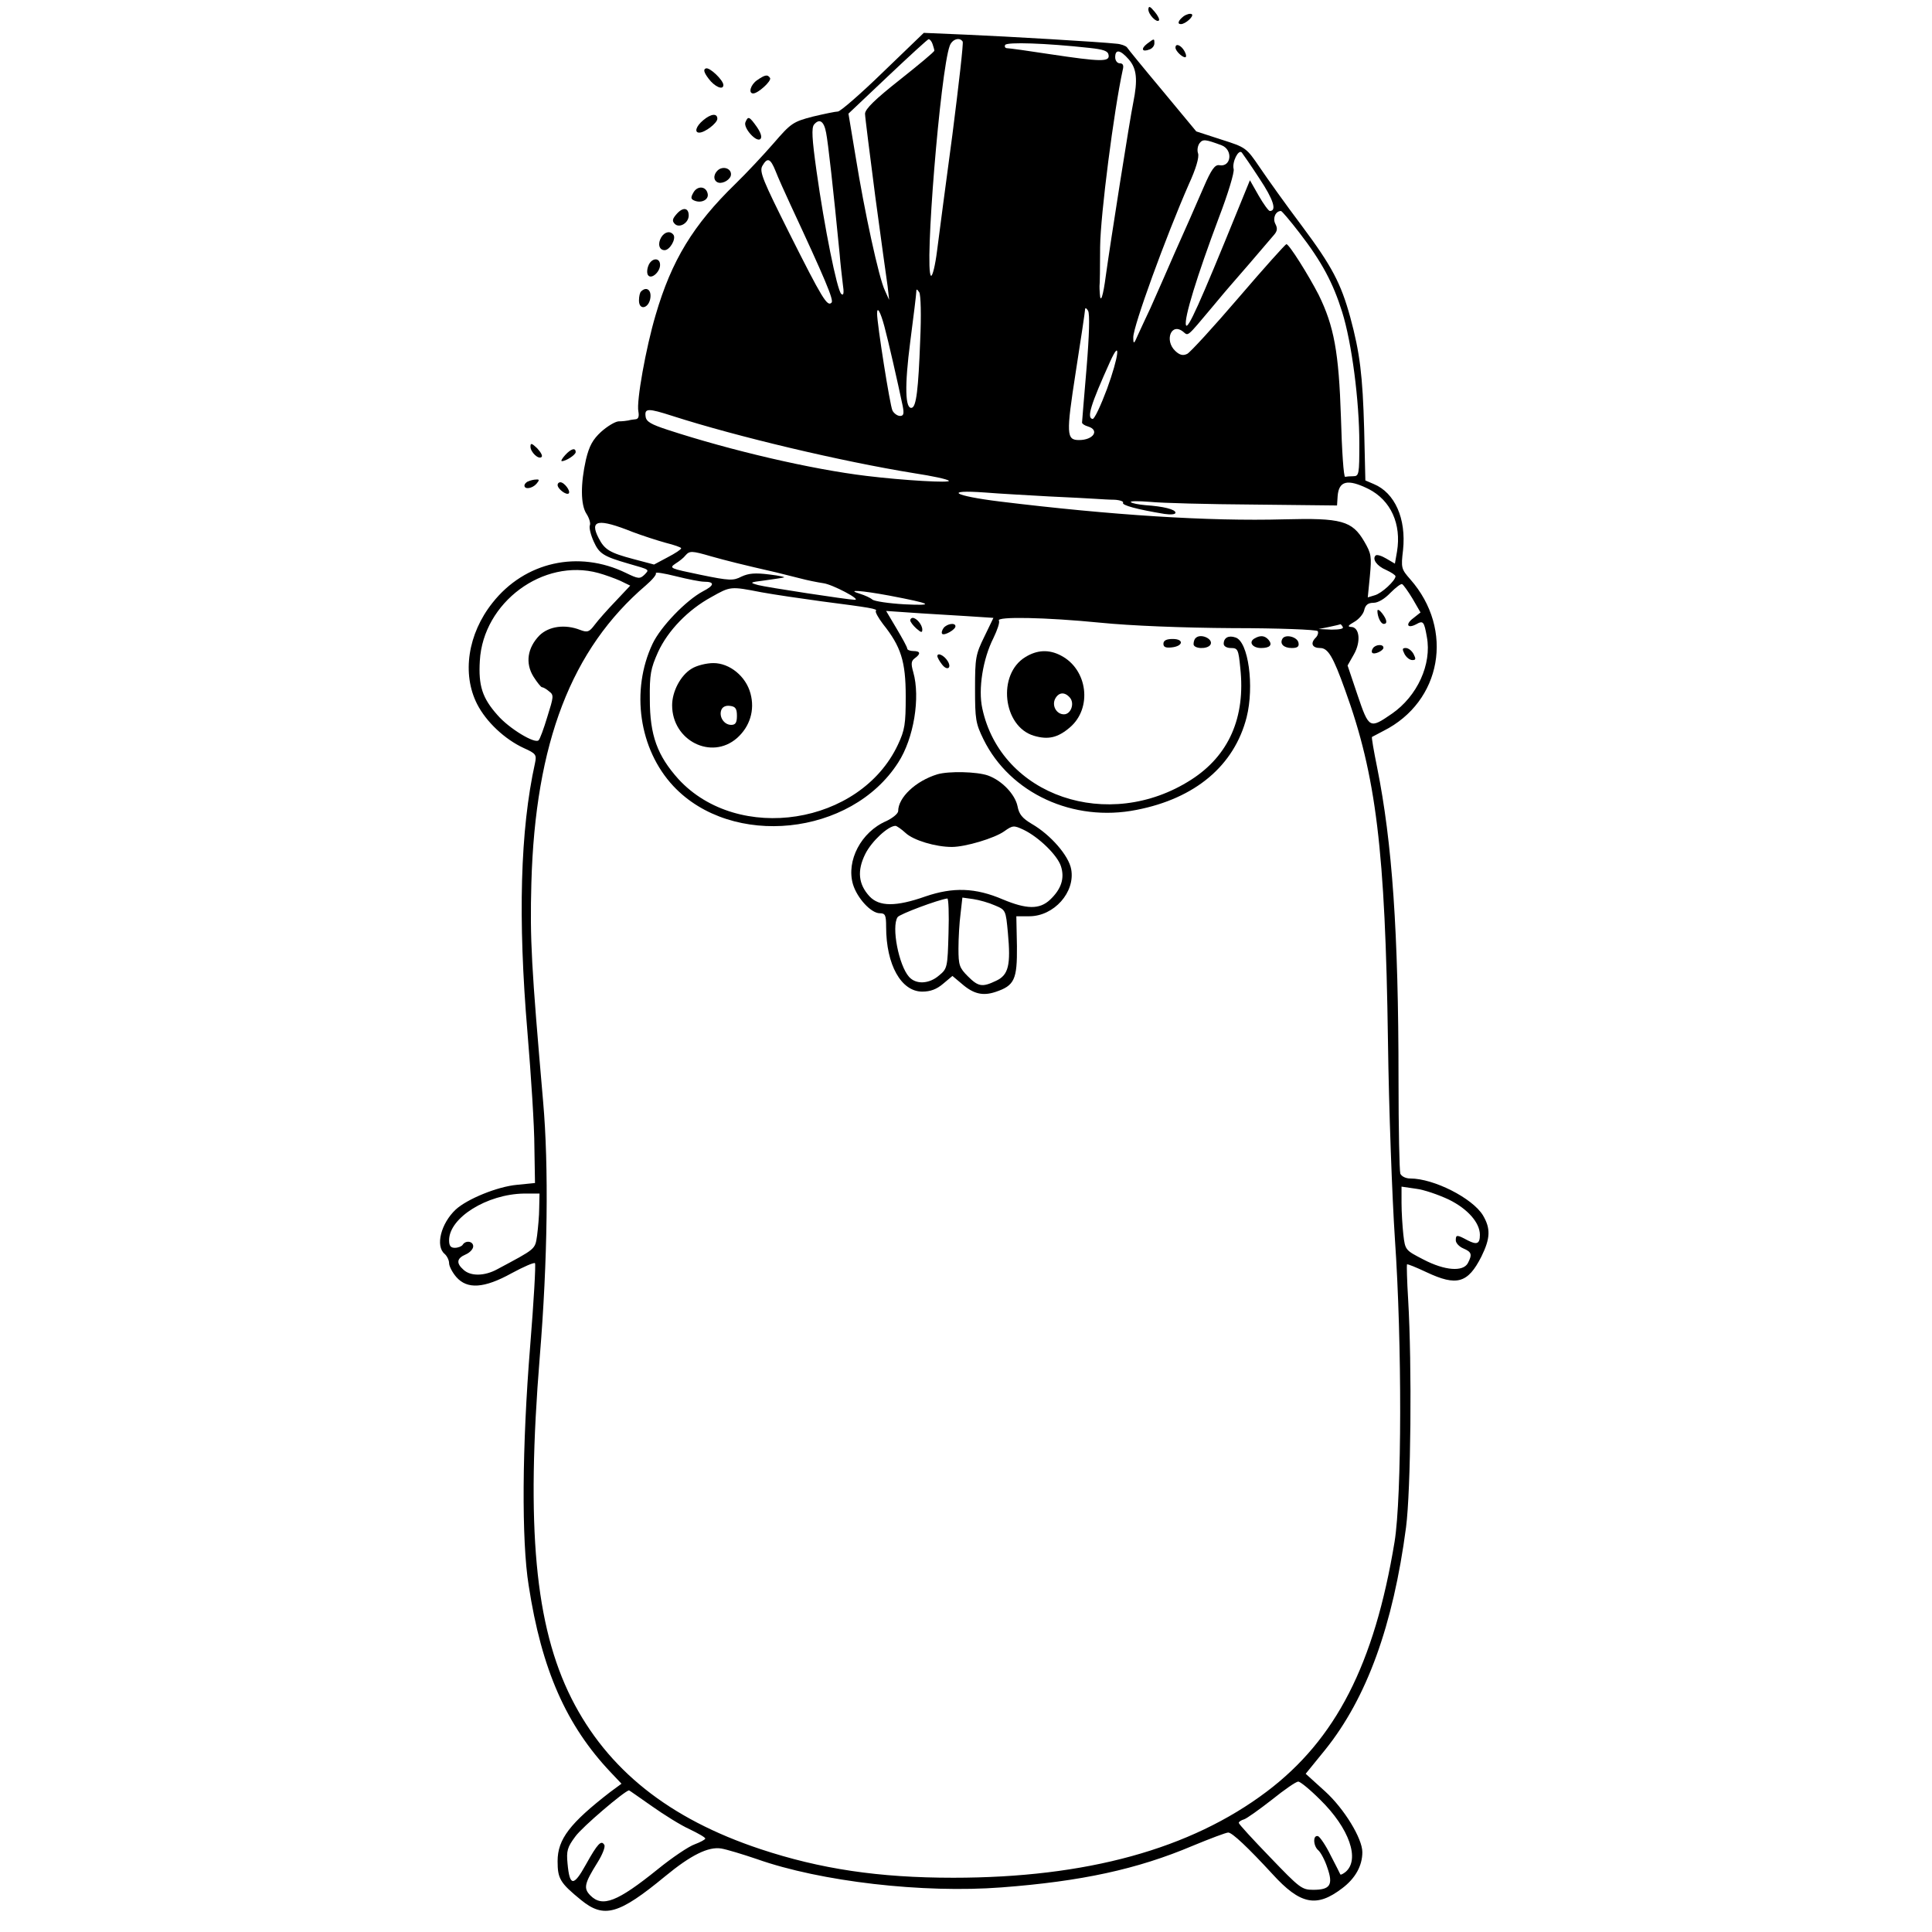 <?xml version="1.0" standalone="no"?>
<!DOCTYPE svg PUBLIC "-//W3C//DTD SVG 20010904//EN"
 "http://www.w3.org/TR/2001/REC-SVG-20010904/DTD/svg10.dtd">
<svg version="1.0" xmlns="http://www.w3.org/2000/svg"
 width="641pt" height="641pt" viewBox="0 0 641 641"
 preserveAspectRatio="xMidYMid meet">
<g transform="translate(0,641) scale(0.1,-0.1)"
fill="#000000" stroke="none">
<path d="M3810 6379 c0 -17 27 -45 35 -37 3 3 -3 16 -14 29 -16 19 -20 20 -21
8z"/>
<path d="M3927 6356 c-18 -14 -22 -26 -9 -26 15 0 45 27 36 33 -5 3 -17 0 -27
-7z"/>
<path d="M2930 6171 c-74 -72 -142 -131 -150 -131 -8 0 -46 -8 -84 -17 -65
-17 -72 -22 -129 -88 -33 -38 -90 -99 -127 -135 -140 -136 -212 -254 -265
-436 -32 -108 -64 -286 -57 -319 3 -17 0 -25 -9 -26 -8 -1 -18 -2 -24 -4 -5
-1 -20 -3 -33 -3 -12 -1 -38 -17 -58 -35 -27 -25 -39 -46 -50 -92 -18 -80 -18
-150 2 -180 9 -14 14 -31 11 -38 -3 -8 3 -32 13 -54 18 -40 32 -49 115 -73 73
-21 70 -19 53 -37 -15 -14 -20 -14 -61 6 -158 77 -336 37 -443 -99 -82 -103
-102 -236 -51 -336 30 -59 92 -117 155 -146 40 -18 43 -22 37 -50 -49 -222
-57 -514 -25 -893 12 -143 23 -314 23 -380 l2 -120 -60 -6 c-65 -6 -165 -47
-203 -82 -49 -46 -68 -121 -37 -147 8 -7 15 -21 15 -31 0 -10 11 -31 24 -46
36 -41 92 -38 184 13 39 21 73 36 77 33 3 -4 -4 -127 -16 -275 -27 -333 -29
-645 -5 -794 43 -280 125 -465 273 -621 l35 -37 -38 -28 c-133 -103 -174 -156
-174 -229 0 -58 8 -72 78 -129 76 -62 125 -48 279 79 85 70 143 99 186 92 18
-3 71 -19 118 -35 212 -75 552 -114 812 -94 264 20 450 60 634 138 58 24 111
44 118 44 13 0 65 -49 147 -138 92 -101 146 -112 231 -47 44 33 67 75 67 120
0 45 -60 144 -124 202 l-64 58 65 80 c138 172 225 412 268 738 16 125 20 534
7 755 -4 63 -5 115 -4 117 2 2 31 -10 65 -26 100 -47 137 -37 182 52 30 61 31
93 5 137 -35 57 -163 122 -241 122 -15 0 -29 7 -33 16 -3 9 -6 149 -6 312 0
491 -21 787 -71 1036 -11 54 -19 100 -17 101 2 1 19 10 38 20 193 97 236 336
89 503 -30 34 -31 38 -24 97 11 104 -27 190 -97 219 l-28 12 -4 170 c-5 178
-14 253 -46 371 -31 113 -61 170 -161 304 -52 69 -114 156 -139 193 -45 66
-46 67 -128 93 l-83 27 -112 135 c-62 74 -115 139 -118 144 -4 5 -20 11 -35
12 -54 6 -359 24 -499 30 l-140 6 -135 -130z m164 93 c3 -9 6 -19 6 -22 0 -4
-52 -47 -115 -97 -81 -64 -114 -96 -115 -112 0 -11 16 -135 34 -275 19 -139
37 -273 41 -298 l5 -45 -14 31 c-20 41 -68 263 -97 443 l-24 144 130 123 c72
68 133 124 136 124 4 0 10 -7 13 -16z m100 8 c3 -4 -13 -143 -34 -308 -22
-164 -45 -338 -51 -386 -6 -48 -15 -85 -20 -83 -23 15 31 679 62 763 8 22 33
30 43 14z m421 -21 c46 -5 61 -10 63 -23 5 -24 -26 -23 -193 2 -71 11 -136 20
-143 20 -7 0 -10 5 -7 11 7 10 133 6 280 -10z m130 -38 c27 -31 30 -68 15
-143 -11 -52 -77 -472 -91 -574 -9 -69 -18 -96 -20 -60 -1 10 -1 22 -1 25 1 4
2 63 2 130 1 106 46 454 75 587 4 15 1 22 -10 22 -8 0 -15 9 -15 20 0 28 17
25 45 -7z m-1004 -244 c6 -29 24 -188 45 -404 2 -27 7 -70 10 -95 5 -33 3 -42
-5 -35 -14 13 -56 222 -82 408 -15 107 -17 143 -8 154 18 21 33 11 40 -28z
m1312 -41 c39 -15 32 -74 -8 -66 -14 2 -26 -14 -51 -72 -33 -76 -61 -140 -97
-220 -11 -25 -28 -64 -38 -87 -10 -23 -29 -65 -42 -95 -14 -29 -32 -69 -41
-88 -14 -33 -16 -33 -16 -9 0 37 107 331 184 507 24 52 35 90 31 103 -4 11 -1
26 5 34 11 14 19 13 73 -7z m126 -111 c46 -69 58 -107 34 -107 -4 0 -21 23
-37 51 l-29 51 -40 -98 c-128 -315 -166 -398 -172 -383 -8 20 37 165 109 357
30 78 52 151 49 161 -6 23 16 67 27 55 4 -5 31 -44 59 -87z m-1606 26 c8 -21
31 -72 50 -113 115 -247 144 -316 136 -324 -14 -15 -31 13 -140 230 -87 174
-100 204 -90 223 17 30 27 26 44 -16z m1738 -205 c75 -97 112 -167 142 -263
32 -102 57 -295 57 -436 0 -102 -1 -109 -20 -109 -11 0 -23 -1 -27 -2 -5 -2
-11 87 -14 197 -7 217 -23 303 -74 407 -34 66 -98 168 -107 168 -3 0 -75 -80
-158 -177 -84 -98 -161 -182 -171 -187 -14 -7 -25 -4 -39 9 -38 35 -14 97 26
64 17 -14 11 -19 95 81 30 36 56 67 59 70 5 5 122 141 148 172 10 12 11 21 3
36 -9 18 1 42 19 42 3 0 31 -33 61 -72z m-1258 -358 c-6 -162 -13 -220 -28
-223 -22 -5 -24 73 -5 219 11 84 20 158 20 165 0 11 2 11 10 -1 5 -9 7 -75 3
-160z m552 -91 c-8 -96 -15 -177 -15 -181 0 -4 9 -10 20 -13 39 -12 18 -45
-30 -45 -42 0 -43 19 -11 225 17 108 31 202 31 208 0 7 5 5 10 -4 6 -10 4 -81
-5 -190z m-671 139 c13 -48 44 -184 61 -265 5 -26 3 -33 -9 -33 -8 0 -20 8
-25 18 -8 15 -51 287 -51 322 0 25 11 6 24 -42z m739 -208 c-21 -56 -42 -101
-48 -100 -20 3 -7 46 58 190 37 82 29 17 -10 -90z m-1442 -90 c215 -69 561
-151 802 -190 59 -9 111 -20 115 -25 8 -8 -150 1 -273 16 -183 22 -449 84
-660 153 -55 18 -71 27 -73 44 -4 28 8 28 89 2z m2309 -242 c75 -38 110 -117
95 -208 l-7 -40 -29 17 c-15 9 -31 14 -35 10 -12 -12 4 -35 35 -48 17 -8 31
-17 31 -21 0 -14 -46 -57 -69 -63 l-23 -7 7 71 c6 65 5 74 -19 115 -40 68 -75
78 -265 73 -252 -7 -574 14 -943 59 -155 19 -189 40 -50 30 48 -4 143 -9 212
-13 69 -3 139 -7 155 -8 17 -1 45 -3 63 -3 18 -1 31 -6 28 -10 -5 -8 46 -22
137 -37 21 -3 37 -2 37 4 0 11 -40 21 -100 25 -22 2 -44 6 -48 10 -4 4 25 4
63 1 39 -4 194 -8 345 -9 l276 -3 2 31 c4 51 33 58 102 24z m-2441 -143 c32
-12 81 -28 110 -36 28 -7 51 -15 51 -18 0 -4 -20 -17 -45 -30 l-45 -24 -68 18
c-79 21 -96 31 -116 70 -31 60 -2 66 113 20z m261 -81 c50 -14 101 -27 215
-53 22 -6 58 -14 80 -20 22 -6 57 -13 77 -16 30 -4 127 -55 104 -55 -21 0
-296 42 -321 49 -29 8 -28 9 20 15 28 4 57 8 65 10 8 1 -13 6 -47 10 -48 6
-69 4 -93 -7 -27 -14 -39 -14 -136 6 -101 21 -105 22 -83 37 13 8 28 20 33 27
14 16 21 16 86 -3z m-375 -55 c22 -6 55 -18 73 -26 l33 -16 -48 -51 c-27 -28
-58 -63 -70 -79 -18 -24 -24 -26 -48 -17 -51 20 -104 12 -135 -18 -40 -41 -48
-92 -20 -137 12 -19 25 -35 28 -35 4 0 15 -6 24 -14 16 -12 15 -17 -6 -84 -12
-40 -25 -75 -29 -78 -12 -13 -98 39 -136 83 -51 57 -64 98 -59 181 11 193 210
341 393 291z m351 -29 c36 0 35 -12 -4 -32 -56 -30 -140 -117 -167 -174 -73
-155 -45 -350 69 -472 194 -207 590 -166 746 78 52 80 74 216 50 300 -8 28 -7
37 5 46 21 15 19 24 -5 24 -11 0 -20 4 -20 8 0 5 -16 34 -35 66 l-35 59 117
-8 c65 -4 132 -8 148 -9 17 -1 44 -3 61 -4 l30 -2 -30 -62 c-29 -59 -31 -71
-31 -173 0 -101 2 -115 28 -168 88 -179 298 -276 508 -234 195 38 324 147 365
307 26 103 6 252 -37 265 -23 8 -39 -1 -39 -21 0 -8 10 -14 24 -14 23 0 25 -5
31 -66 18 -164 -38 -291 -163 -371 -274 -176 -631 -54 -693 237 -14 64 2 164
37 233 13 27 22 53 18 58 -8 14 155 11 337 -7 99 -10 272 -17 439 -18 152 0
278 -5 282 -10 3 -5 0 -16 -8 -23 -17 -18 -10 -33 16 -33 26 0 43 -28 83 -140
103 -284 133 -531 142 -1165 3 -225 14 -520 23 -655 24 -347 23 -856 -1 -1005
-67 -407 -195 -656 -424 -829 -253 -191 -599 -286 -1040 -286 -248 0 -441 29
-640 95 -304 101 -508 264 -627 500 -121 241 -151 568 -105 1135 26 316 30
630 11 845 -39 449 -44 537 -39 725 13 466 133 777 380 988 21 18 36 36 33 40
-3 5 27 0 67 -10 40 -10 81 -18 93 -18z m2351 -57 l26 -45 -24 -19 c-27 -20
-20 -36 10 -20 23 13 26 9 35 -42 17 -91 -32 -197 -116 -255 -74 -51 -76 -50
-114 62 l-33 98 21 37 c24 42 19 91 -10 91 -12 1 -9 5 10 16 15 8 31 26 34 39
4 18 13 25 31 25 15 0 37 13 56 33 18 18 35 31 39 29 4 -2 20 -24 35 -49z
m-2161 22 c44 -8 133 -21 199 -30 162 -21 188 -25 181 -32 -3 -3 8 -23 24 -44
59 -74 75 -123 75 -239 0 -93 -3 -112 -26 -161 -125 -266 -530 -329 -728 -114
-70 78 -95 145 -95 265 -1 83 3 102 27 156 33 72 100 141 177 183 64 36 63 36
166 16z m424 -11 c142 -27 155 -34 51 -29 -52 3 -100 10 -107 16 -7 6 -25 14
-41 19 -49 15 5 11 97 -6z m1505 -104 c4 -6 -10 -9 -37 -9 l-43 2 35 7 c19 4
36 8 37 9 1 0 5 -3 8 -9z m352 -1900 c63 -31 103 -77 103 -117 0 -30 -10 -34
-41 -18 -35 19 -39 19 -39 0 0 -9 11 -21 25 -27 28 -12 30 -20 15 -49 -16 -29
-76 -25 -147 12 -60 31 -61 31 -67 83 -3 28 -6 75 -6 105 l0 54 48 -7 c26 -3
75 -20 109 -36z m-3018 -27 c0 -27 -4 -68 -7 -92 -7 -47 -3 -43 -132 -112 -42
-23 -88 -24 -112 -2 -25 22 -23 38 7 51 14 6 25 18 25 27 0 17 -25 21 -35 5
-3 -5 -15 -10 -26 -10 -14 0 -19 7 -19 25 0 75 126 153 248 155 l52 0 -1 -47z
m2591 -1964 c97 -95 133 -199 84 -240 -8 -6 -15 -10 -17 -8 -1 2 -15 31 -32
63 -16 33 -36 62 -42 64 -18 5 -16 -33 1 -47 8 -7 22 -33 30 -58 20 -57 9 -73
-47 -73 -38 0 -45 6 -143 108 -57 59 -104 110 -104 114 0 4 8 9 18 12 9 3 51
33 92 65 41 33 80 60 87 60 6 1 39 -26 73 -60z m-2218 -21 c41 -29 97 -64 126
-77 29 -14 52 -27 52 -31 0 -3 -16 -12 -35 -19 -20 -7 -75 -44 -123 -83 -134
-108 -183 -127 -223 -87 -24 24 -20 40 23 109 17 27 27 53 23 59 -10 17 -22 5
-61 -65 -41 -74 -54 -73 -61 3 -4 42 -1 54 26 90 22 31 163 151 178 153 1 0
35 -24 75 -52z"/>
<path d="M3020 4352 c0 -5 9 -17 20 -27 16 -14 20 -15 20 -4 0 16 -19 39 -32
39 -4 0 -8 -4 -8 -8z"/>
<path d="M3131 4327 c-6 -8 -8 -17 -5 -20 7 -7 44 14 44 25 0 13 -27 9 -39 -5z"/>
<path d="M3967 4293 c-4 -3 -7 -12 -7 -20 0 -16 46 -18 56 -2 11 19 -33 39
-49 22z"/>
<path d="M4161 4291 c-19 -12 -5 -31 23 -31 29 0 39 10 25 27 -13 15 -28 16
-48 4z"/>
<path d="M4255 4291 c-10 -17 4 -31 31 -31 19 0 25 5 22 18 -4 19 -43 29 -53
13z"/>
<path d="M3860 4274 c0 -11 8 -14 27 -12 39 4 42 28 4 28 -21 0 -31 -5 -31
-16z"/>
<path d="M3402 4230 c-94 -57 -75 -230 28 -261 47 -14 79 -7 119 27 76 64 60
193 -29 239 -40 21 -79 19 -118 -5z m148 -135 c16 -19 3 -55 -20 -55 -25 0
-41 29 -29 52 12 22 32 23 49 3z"/>
<path d="M3110 4233 c0 -4 7 -17 15 -27 17 -23 34 -13 19 11 -12 19 -34 29
-34 16z"/>
<path d="M3110 3841 c-72 -22 -130 -77 -130 -122 0 -8 -18 -23 -39 -33 -84
-36 -134 -132 -111 -210 14 -46 60 -96 89 -96 18 0 21 -6 21 -45 0 -126 50
-215 120 -215 27 0 48 8 69 26 l31 26 31 -26 c39 -34 70 -41 112 -27 63 21 72
41 71 152 l-2 99 43 0 c82 0 153 80 139 156 -8 45 -68 114 -130 150 -32 19
-43 32 -48 59 -8 39 -51 85 -98 102 -37 13 -130 15 -168 4z m-105 -195 c26
-24 99 -46 153 -46 45 0 142 29 174 52 28 20 32 20 64 5 50 -24 112 -84 124
-121 13 -40 1 -76 -36 -111 -35 -33 -78 -32 -157 1 -91 39 -165 41 -256 10
-99 -35 -154 -34 -186 0 -37 40 -42 85 -14 141 21 42 76 93 100 93 4 0 20 -11
34 -24z m142 -332 c-3 -113 -4 -118 -31 -140 -33 -29 -77 -31 -100 -5 -34 38
-59 166 -38 198 6 10 135 58 165 62 4 1 6 -51 4 -115z m154 92 c36 -15 36 -16
43 -91 10 -107 2 -140 -39 -159 -46 -22 -59 -20 -94 15 -28 28 -31 37 -31 92
0 34 3 86 7 116 l6 53 36 -5 c20 -3 52 -12 72 -21z"/>
<path d="M4570 4383 c0 -19 11 -43 21 -43 13 0 11 14 -6 36 -8 10 -15 14 -15
7z"/>
<path d="M4555 4259 c-4 -6 -5 -12 -2 -15 7 -7 37 7 37 17 0 13 -27 11 -35 -2z"/>
<path d="M4660 4240 c6 -11 17 -20 26 -20 12 0 12 4 4 20 -6 11 -17 20 -26 20
-12 0 -12 -4 -4 -20z"/>
<path d="M2294 4191 c-36 -22 -64 -75 -64 -121 0 -117 130 -183 215 -109 43
38 60 93 45 148 -15 57 -69 101 -123 101 -23 0 -56 -8 -73 -19z m151 -156 c0
-23 -5 -30 -19 -30 -24 0 -41 27 -33 49 4 11 15 16 29 14 18 -2 23 -9 23 -33z"/>
<path d="M3806 6265 c-22 -17 -17 -29 8 -19 9 3 16 12 16 20 0 17 0 17 -24 -1z"/>
<path d="M3900 6252 c0 -11 22 -32 32 -32 5 0 4 9 -2 20 -11 20 -30 28 -30 12z"/>
<path d="M2342 6183 c-9 -3 -7 -13 9 -34 19 -26 49 -40 49 -21 0 16 -46 60
-58 55z"/>
<path d="M2512 6144 c-22 -15 -30 -44 -13 -44 16 0 61 41 56 51 -8 13 -17 11
-43 -7z"/>
<path d="M2333 6011 c-24 -20 -30 -41 -13 -41 19 0 60 32 60 46 0 19 -21 17
-47 -5z"/>
<path d="M2473 6004 c-7 -19 37 -68 50 -55 6 6 1 21 -12 40 -25 35 -29 37 -38
15z"/>
<path d="M2387 5849 c-18 -11 -23 -34 -8 -43 13 -8 38 3 45 19 7 20 -16 35
-37 24z"/>
<path d="M2300 5770 c-9 -16 -8 -21 5 -26 23 -9 47 4 43 23 -5 26 -35 28 -48
3z"/>
<path d="M2245 5700 c-14 -16 -16 -23 -6 -33 15 -15 46 3 46 28 0 26 -19 29
-40 5z"/>
<path d="M2194 5623 c-13 -22 -7 -43 11 -43 17 0 38 36 30 50 -10 15 -29 12
-41 -7z"/>
<path d="M2151 5528 c-5 -13 -5 -27 0 -32 11 -13 39 12 39 35 0 26 -29 24 -39
-3z"/>
<path d="M2127 5443 c-4 -3 -7 -17 -7 -30 0 -35 34 -26 38 10 3 26 -14 37 -31
20z"/>
<path d="M1760 4928 c0 -18 27 -44 37 -34 4 4 -3 16 -15 29 -18 17 -22 18 -22
5z"/>
<path d="M1875 4900 c-10 -11 -15 -20 -11 -20 14 0 46 21 46 30 0 16 -16 11
-35 -10z"/>
<path d="M1753 4813 c-7 -2 -13 -9 -13 -14 0 -14 26 -10 40 6 10 12 10 15 -1
14 -8 0 -20 -3 -26 -6z"/>
<path d="M1850 4801 c0 -13 29 -35 37 -28 7 8 -15 37 -28 37 -5 0 -9 -4 -9 -9z"/>
</g>
</svg>
